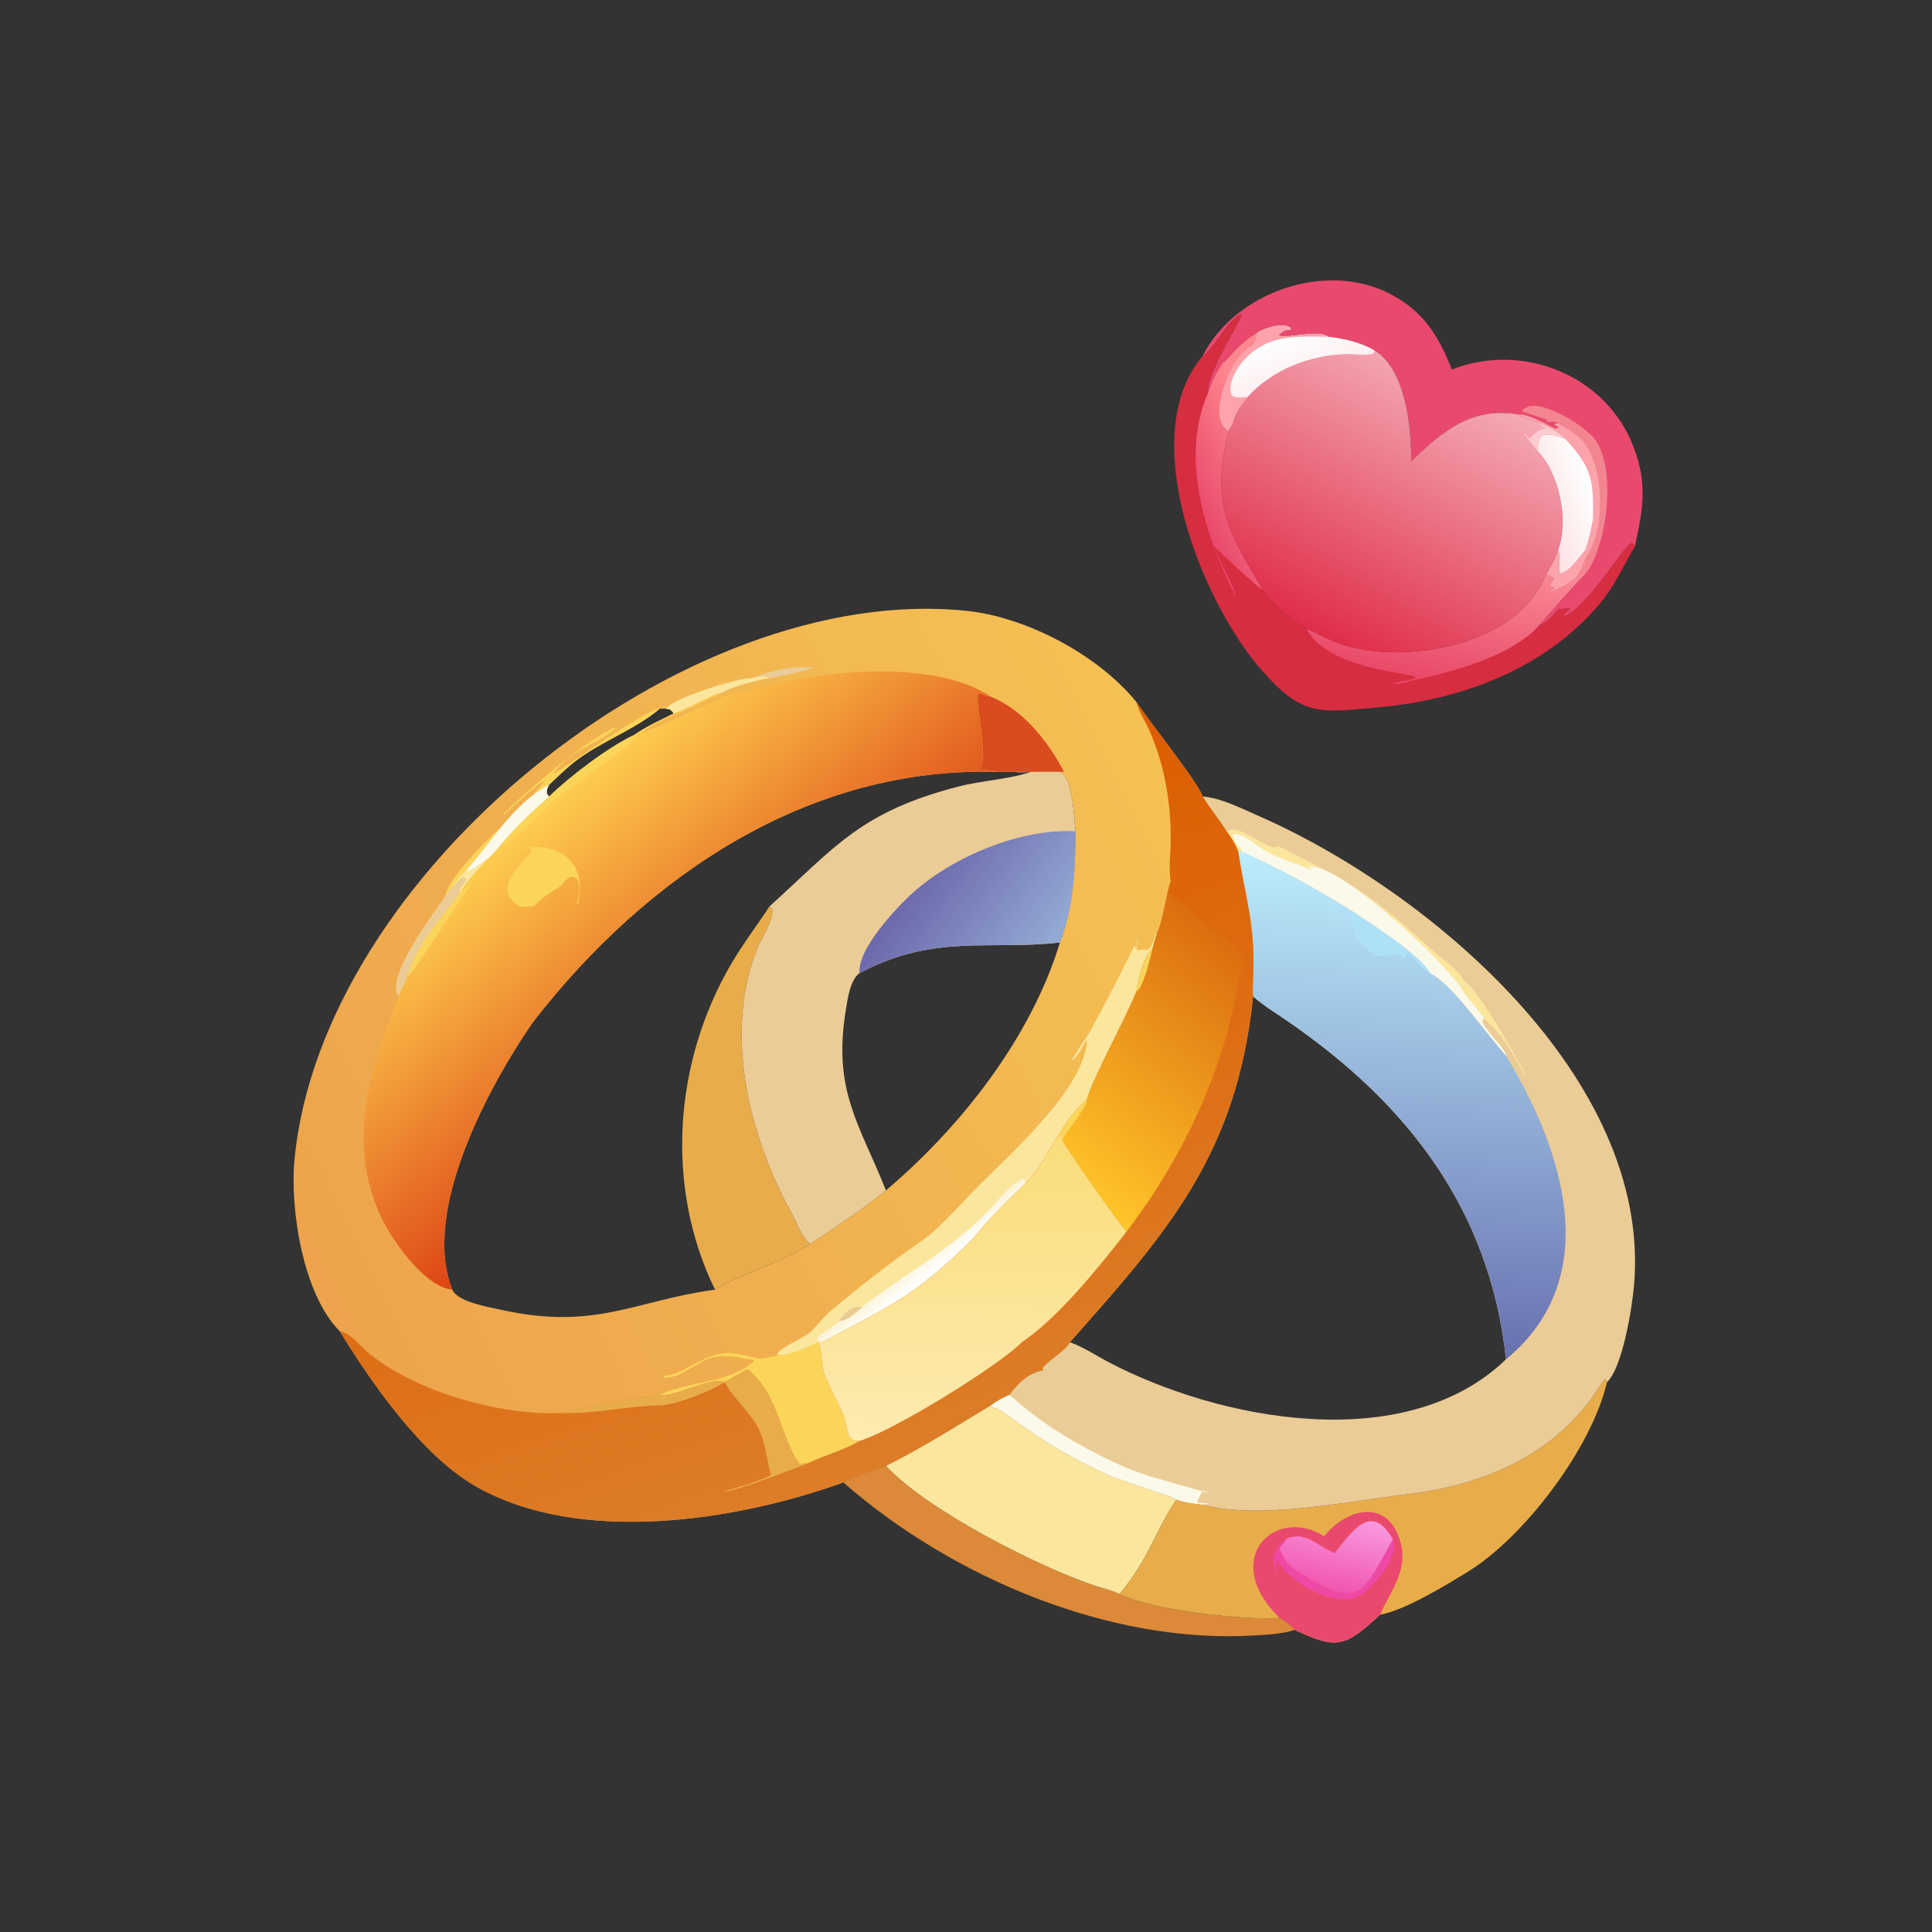 <?xml version="1.0" encoding="utf-8" ?><!-- created by svgstack.com | Attribution is required. --><svg xmlns="http://www.w3.org/2000/svg" xmlns:xlink="http://www.w3.org/1999/xlink" width="1024" height="1024"><rect width="100%" height="100%" fill="#333333" stroke="none"/><path fill="#DC8A39" transform="scale(2 2)" d="M223.492 392.849C225.316 391.777 232.538 389.123 234.782 388.469C245.762 400.294 275.393 415.287 290.078 420.184C292.212 420.895 294.688 421.45 296.704 422.438C304.682 426.71 330.824 429.526 339.086 428.781C340.484 429.548 342.143 430.629 343.081 431.938C339.92 433.013 335.878 433.201 332.538 433.407C293.933 435.789 251.946 417.828 223.492 392.849Z"/><path fill="#FBE69D" transform="scale(2 2)" d="M234.782 388.469C244.752 383.423 253.053 378.158 262.531 372.443C263.257 373.223 264.84 373.385 265.823 374.122C273.492 379.869 281.949 385.457 290.675 389.417C294.882 392.041 310.743 396.446 311.745 397.388C305.998 406.041 304.64 412.801 296.704 422.438C294.688 421.45 292.212 420.895 290.078 420.184C275.393 415.287 245.762 400.294 234.782 388.469Z"/><path fill="#D62D41" transform="scale(2 2)" d="M318.722 94.311C321.393 93.127 326.496 82.762 329.174 83.49C327.007 87.781 319.663 99.839 320.147 104.109C321.106 100.989 322.711 97.583 324.839 95.099L324.32 96.09C327.093 93.043 329.692 90.056 333.349 88.038C332.22 93.115 332.018 90.584 328.975 93.996C325.914 97.428 319.879 110.551 325.534 114.143C320.783 133.963 325.404 140.775 334.654 156.295C336.66 159.33 342.799 165.38 346.221 166.574C349.063 167.862 351.754 169.364 354.697 170.447C370.564 176.29 398.954 171.644 407.899 155.81C408.747 154.752 409.095 153.4 409.741 152.214C410.598 152.434 411.163 152.77 411.892 153.265C410.033 156.239 410.235 154.758 411.892 155.81L409.741 157.634C412.868 155.628 416.525 155.207 418.628 151.755C419.557 150.231 419.727 148.428 420.872 146.997C420.883 148.774 420.136 150.413 420.12 152.214C417.891 154.223 410.576 162.72 407.899 165.698C409.97 164.944 411.543 163.181 412.882 161.505C418.086 160.878 415.732 161.321 414.047 163.36L414.151 163.461C420.823 161.302 430.664 143.624 432.573 143.902L433.25 144.829C430.179 150.025 427.952 155.198 424.016 159.911C409.618 177.153 387.461 185.42 365.583 187.422C349.477 188.895 345.307 189.923 334.568 177.856C318.607 159.92 300.663 115.611 318.722 94.311Z"/><defs><linearGradient id="gradient_0" gradientUnits="userSpaceOnUse" x1="315.682" y1="131.669" x2="337.031" y2="121.766"><stop offset="0" stop-color="#E9486B"/><stop offset="1" stop-color="#FF8890"/></linearGradient></defs><path fill="url(#gradient_0)" transform="scale(2 2)" d="M320.147 104.109C321.106 100.989 322.711 97.583 324.839 95.099L324.32 96.09C327.093 93.043 329.692 90.056 333.349 88.038C332.22 93.115 332.018 90.584 328.975 93.996C325.914 97.428 319.879 110.551 325.534 114.143C320.783 133.963 325.404 140.775 334.654 156.295C333.838 156.198 323.889 146.928 321.772 144.829C323.136 148.983 326.654 154.575 327.438 157.714L327.26 157.644C319.277 141.831 312.645 121.172 320.147 104.109Z"/><defs><linearGradient id="gradient_1" gradientUnits="userSpaceOnUse" x1="377.708" y1="179.953" x2="384.492" y2="146.91"><stop offset="0" stop-color="#E94969"/><stop offset="1" stop-color="#F98895"/></linearGradient></defs><path fill="url(#gradient_1)" transform="scale(2 2)" d="M409.741 157.634C412.868 155.628 416.525 155.207 418.628 151.755C419.557 150.231 419.727 148.428 420.872 146.997C420.883 148.774 420.136 150.413 420.12 152.214C417.891 154.223 410.576 162.72 407.899 165.698C401.168 173.561 385.322 178.037 375.244 180.108C373.725 180.42 370.404 181.656 368.933 180.998C389.44 177.733 353.493 180.87 346.221 166.574C349.063 167.862 351.754 169.364 354.697 170.447C370.564 176.29 398.954 171.644 407.899 155.81C408.747 154.752 409.095 153.4 409.741 152.214C410.598 152.434 411.163 152.77 411.892 153.265C410.033 156.239 410.235 154.758 411.892 155.81L409.741 157.634Z"/><path fill="#E9496D" transform="scale(2 2)" d="M318.722 94.311C327.254 77.416 351.331 69.096 368.236 77.803C377.13 82.385 381.22 88.88 384.739 97.915C403.497 90.57 425.751 99.395 432.972 118.597C436.645 128.366 435.396 134.988 433.25 144.829L432.573 143.902C430.664 143.624 420.823 161.302 414.151 163.461L414.047 163.36C415.732 161.321 418.086 160.878 412.882 161.505C411.543 163.181 409.97 164.944 407.899 165.698C410.576 162.72 417.891 154.223 420.12 152.214C420.136 150.413 420.883 148.774 420.872 146.997C419.727 148.428 419.557 150.231 418.628 151.755C416.525 155.207 412.868 155.628 409.741 157.634L411.892 155.81C410.235 154.758 410.033 156.239 411.892 153.265C411.163 152.77 410.598 152.434 409.741 152.214C411.103 150.134 412.065 148.149 412.882 145.796C415.79 137.903 413.186 125.265 407.382 119.492C407.696 114.615 408.913 114.326 414.758 116.217C412.785 114.386 410.35 113.17 407.899 112.126C406.582 111.041 403.492 111.128 402.613 109.873C390.375 107.663 382.467 113.993 373.99 122.241C374.034 113.359 372.601 97.91 364.208 92.825C360.322 90.671 356.416 89.777 352.04 89.264C349.291 87.22 342.117 89.741 338.706 88.957C339.712 87.899 340.383 87.325 341.936 87.35L342.132 87.009C339.996 85.185 335.39 87.004 333.349 88.038C329.692 90.056 327.093 93.043 324.32 96.09L324.839 95.099C322.711 97.583 321.106 100.989 320.147 104.109C319.663 99.839 327.007 87.781 329.174 83.49C326.496 82.762 321.393 93.127 318.722 94.311Z"/><path fill="#F38591" transform="scale(2 2)" d="M412.882 112.126C411.948 111.618 411.026 111.679 410.006 111.844L409.841 111.569L410.111 111.311C407.855 110.53 405.604 109.735 403.328 109.014C406.342 104.171 419.995 112.636 422.787 116.602C428.446 124.643 425.887 144.702 420.12 152.214C420.136 150.413 420.883 148.774 420.872 146.997C424.731 140.475 424.809 130.322 422.747 123.257C420.987 117.231 418.202 115.046 412.882 112.126Z"/><path fill="#FCA3AB" transform="scale(2 2)" d="M402.613 109.873C404.407 109.49 410.308 112.609 412.032 113.577L412.882 113.46L413.04 113.122C412.545 112.903 412.239 112.821 411.871 112.422L412.882 112.126C418.202 115.046 420.987 117.231 422.747 123.257C424.809 130.322 424.731 140.475 420.872 146.997C419.727 148.428 419.557 150.231 418.628 151.755C416.525 155.207 412.868 155.628 409.741 157.634L411.892 155.81C410.235 154.758 410.033 156.239 411.892 153.265C411.163 152.77 410.598 152.434 409.741 152.214C411.103 150.134 412.065 148.149 412.882 145.796C413.989 147.379 412.643 151.366 413.506 151.959C415.603 151.641 417.832 148.546 419.153 146.997L420.12 145.796C421.096 143.111 421.639 140.376 422.206 137.587C422.45 127.367 421.809 123.714 414.758 116.217C412.785 114.386 410.35 113.17 407.899 112.126C406.582 111.041 403.492 111.128 402.613 109.873Z"/><defs><linearGradient id="gradient_2" gradientUnits="userSpaceOnUse" x1="407.606" y1="134.841" x2="422.163" y2="129.983"><stop offset="0" stop-color="#FEE1E3"/><stop offset="1" stop-color="#FEFFFF"/></linearGradient></defs><path fill="url(#gradient_2)" transform="scale(2 2)" d="M407.382 119.492C407.696 114.615 408.913 114.326 414.758 116.217C421.809 123.714 422.45 127.367 422.206 137.587C421.639 140.376 421.096 143.111 420.12 145.796L419.153 146.997C417.832 148.546 415.603 151.641 413.506 151.959C412.643 151.366 413.989 147.379 412.882 145.796C415.79 137.903 413.186 125.265 407.382 119.492Z"/><path fill="#E8AD4A" transform="scale(2 2)" d="M318.722 398.753C333.366 402.859 357.535 397.843 372.833 395.996C392.094 393.67 409.795 386.679 421.803 370.58C422.923 369.079 424.193 366.614 425.428 365.396L425.87 366.281C421.771 383.896 403.862 407.336 389.165 416.42C383.36 420.009 372.326 426.748 365.735 427.916C356.445 436.554 354.234 437.197 343.081 431.938C342.143 430.629 340.484 429.548 339.086 428.781C330.824 429.526 304.682 426.71 296.704 422.438C304.64 412.801 305.998 406.041 311.745 397.388C313.883 398.233 316.449 398.434 318.722 398.753Z"/><path fill="#E9496D" transform="scale(2 2)" d="M350.886 407.126C356.754 399.918 366.945 397.19 370.685 407.268C373.799 415.659 368.662 421.164 365.735 427.916C356.445 436.554 354.234 437.197 343.081 431.938C342.143 430.629 340.484 429.548 339.086 428.781C322.98 412.883 338.219 398.97 350.886 407.126Z"/><path fill="#EE49A4" transform="scale(2 2)" d="M369.14 407.918C371.144 412.072 364.742 419.213 362.051 421.711C355.395 427.889 341.456 419.265 338.478 413.4L338.343 413.482C338.528 419.734 338.466 417.49 337.417 412.66C338.149 410.91 339.058 408.945 340.742 407.918C340.436 408.881 339.741 409.55 339.086 410.294C339.997 412.573 341.077 414.585 343.201 415.977C360.518 427.324 360.819 422.636 369.14 407.918Z"/><defs><linearGradient id="gradient_3" gradientUnits="userSpaceOnUse" x1="350.907" y1="420.901" x2="355.311" y2="401.821"><stop offset="0" stop-color="#F156AF"/><stop offset="1" stop-color="#F997DF"/></linearGradient></defs><path fill="url(#gradient_3)" transform="scale(2 2)" d="M353.738 411.561C358.361 405.795 363.392 397.909 369.14 407.918C360.819 422.636 360.518 427.324 343.201 415.977C341.077 414.585 339.997 412.573 339.086 410.294C339.741 409.55 340.436 408.881 340.742 407.918C341.69 407.264 342.993 407.247 344.105 407.126C348.25 407.706 350.07 410.232 353.738 411.561Z"/><defs><linearGradient id="gradient_4" gradientUnits="userSpaceOnUse" x1="349.021" y1="168.091" x2="384.939" y2="99.883"><stop offset="0" stop-color="#E02D4A"/><stop offset="1" stop-color="#F4ABB5"/></linearGradient></defs><path fill="url(#gradient_4)" transform="scale(2 2)" d="M333.349 88.038C335.39 87.004 339.996 85.185 342.132 87.009L341.936 87.35C340.383 87.325 339.712 87.899 338.706 88.957C342.117 89.741 349.291 87.22 352.04 89.264C356.416 89.777 360.322 90.671 364.208 92.825C372.601 97.91 374.034 113.359 373.99 122.241C382.467 113.993 390.375 107.663 402.613 109.873C403.492 111.128 406.582 111.041 407.899 112.126C410.35 113.17 412.785 114.386 414.758 116.217C408.913 114.326 407.696 114.615 407.382 119.492C413.186 125.265 415.79 137.903 412.882 145.796C412.065 148.149 411.103 150.134 409.741 152.214C409.095 153.4 408.747 154.752 407.899 155.81C398.954 171.644 370.564 176.29 354.697 170.447C351.754 169.364 349.063 167.862 346.221 166.574C342.799 165.38 336.66 159.33 334.654 156.295C325.404 140.775 320.783 133.963 325.534 114.143C319.879 110.551 325.914 97.428 328.975 93.996C332.018 90.584 332.22 93.115 333.349 88.038Z"/><path fill="#FCCCD1" transform="scale(2 2)" d="M409.741 113.46C409.057 113.068 408.411 112.743 407.899 112.126C410.35 113.17 412.785 114.386 414.758 116.217C408.913 114.326 407.696 114.615 407.382 119.492C406.235 117.889 404.979 116.365 403.756 114.818C404.194 114.892 405.022 115.873 405.378 116.217C406.762 114.551 407.748 114.115 409.741 113.46Z"/><defs><linearGradient id="gradient_5" gradientUnits="userSpaceOnUse" x1="345.143" y1="99.284" x2="341.683" y2="89.081"><stop offset="0" stop-color="#FFEFF1"/><stop offset="1" stop-color="#FDFFFF"/></linearGradient></defs><path fill="url(#gradient_5)" transform="scale(2 2)" d="M333.349 88.038C335.39 87.004 339.996 85.185 342.132 87.009L341.936 87.35C340.383 87.325 339.712 87.899 338.706 88.957C342.117 89.741 349.291 87.22 352.04 89.264C356.416 89.777 360.322 90.671 364.208 92.825L364.061 93.63C362.399 94.352 358.952 93.798 357.062 93.831C347.369 94.001 337.192 97.888 330.618 105.205C329.013 107.154 327.047 109.541 326.652 112.126C326.262 112.783 325.824 113.438 325.534 114.143C319.879 110.551 325.914 97.428 328.975 93.996C332.018 90.584 332.22 93.115 333.349 88.038Z"/><path fill="#FCA3AB" transform="scale(2 2)" d="M333.349 88.038C335.39 87.004 339.996 85.185 342.132 87.009L341.936 87.35C340.383 87.325 339.712 87.899 338.706 88.957C342.117 89.741 349.291 87.22 352.04 89.264C344.075 89.134 336.682 88.553 330.514 94.531C328.241 96.734 325.134 101.31 326.364 104.685C327.531 105.791 329.162 105.165 330.618 105.205C329.013 107.154 327.047 109.541 326.652 112.126C326.262 112.783 325.824 113.438 325.534 114.143C319.879 110.551 325.914 97.428 328.975 93.996C332.018 90.584 332.22 93.115 333.349 88.038Z"/><path fill="#EBCC96" transform="scale(2 2)" d="M318.722 211.082C323.601 211.465 329.017 214.252 333.467 216.2C378.528 235.938 437.496 285.521 433.07 340.249C432.571 346.431 429.983 362.486 425.87 366.281L425.428 365.396C424.193 366.614 422.923 369.079 421.803 370.58C409.795 386.679 392.094 393.67 372.833 395.996C357.535 397.843 333.366 402.859 318.722 398.753C316.449 398.434 313.883 398.233 311.745 397.388C310.743 396.446 294.882 392.041 290.675 389.417C281.949 385.457 273.492 379.869 265.823 374.122C264.84 373.385 263.257 373.223 262.531 372.443C264.146 371.23 265.622 370.389 267.481 369.633C269.802 366.34 272.884 363.696 276.542 363.091L276.221 362.77C276.724 361.169 282.399 358.014 283.523 355.709C309.419 326.525 327.834 305.772 332.076 264.042C331.893 261.607 332.137 259.069 332.18 256.624C332.4 243.96 329.893 237.211 328.171 225.895L328.13 225.614C327.3 223.613 326.358 222.013 325.044 220.302C323.057 217.144 320.629 214.277 318.722 211.082ZM332.076 264.042C327.834 305.772 309.419 326.525 283.523 355.709C287.069 356.945 290.198 359.089 293.499 360.833C322.964 376.4 372.409 386.007 399.105 360.235C394.893 320.944 373.387 292.639 340.95 270.422C337.946 268.364 334.814 266.457 332.076 264.042Z"/><path fill="#FBE69D" transform="scale(2 2)" d="M325.044 220.302C329.097 217.828 335.895 226.266 338.873 224.276C357.922 233.85 363.41 236.872 379.617 251.885C383.507 255.489 384.757 255.128 388.244 260.211C392.162 262.744 401.467 279.664 404.45 284.966L404.335 285.158C402.145 281.448 400.003 277.531 397.424 274.07C396.254 272.499 394.546 271.391 393.312 269.874C391.363 267.087 388.728 264.387 387.078 261.633C382.79 254.94 354.976 228.534 346.864 229.697C346.926 230.238 347.385 230.44 347.791 230.782C343.968 228.856 339.784 227.795 336.05 225.893C333.803 224.75 329.252 220.358 326.599 221.136C326.736 222.402 328.039 224.374 329.015 225.21L329.001 225.614L328.13 225.614C327.3 223.613 326.358 222.013 325.044 220.302Z"/><path fill="#FBF9E9" transform="scale(2 2)" d="M267.481 369.633C275.664 376.798 282.104 380.887 291.762 385.849C296.249 388.062 300.62 390.039 305.444 391.423C306.572 391.747 327.003 397.763 318.722 394.975C318.219 395.968 317.718 396.947 317.308 397.984L317.484 398.273C318.831 398.333 322.076 398.397 318.722 398.753C316.449 398.434 313.883 398.233 311.745 397.388C310.743 396.446 294.882 392.041 290.675 389.417C281.949 385.457 273.492 379.869 265.823 374.122C264.84 373.385 263.257 373.223 262.531 372.443C264.146 371.23 265.622 370.389 267.481 369.633Z"/><path fill="#FBF9E9" transform="scale(2 2)" d="M329.001 225.614L329.015 225.21C328.039 224.374 326.736 222.402 326.599 221.136C329.252 220.358 333.803 224.75 336.05 225.893C339.784 227.795 343.968 228.856 347.791 230.782C347.385 230.44 346.926 230.238 346.864 229.697C354.976 228.534 382.79 254.94 387.078 261.633C388.728 264.387 391.363 267.087 393.312 269.874L392.766 270.645C393.428 272.807 399.268 278.382 399.174 279.691L399.105 279.77C394.05 274.319 385.108 261.017 378.928 257.872C376.418 253.028 363.217 244.779 358.366 241.485C348.778 235.379 339.293 230.36 329.001 225.614Z"/><defs><linearGradient id="gradient_6" gradientUnits="userSpaceOnUse" x1="367.896" y1="357.612" x2="373.588" y2="227.969"><stop offset="0" stop-color="#6971B1"/><stop offset="1" stop-color="#BBEDFC"/></linearGradient></defs><path fill="url(#gradient_6)" transform="scale(2 2)" d="M328.13 225.614L329.001 225.614C339.293 230.36 348.778 235.379 358.366 241.485C363.217 244.779 376.418 253.028 378.928 257.872C385.108 261.017 394.05 274.319 399.105 279.77C413.976 304.268 425.577 338.421 399.105 360.235C394.893 320.944 373.387 292.639 340.95 270.422C337.946 268.364 334.814 266.457 332.076 264.042C331.893 261.607 332.137 259.069 332.18 256.624C332.4 243.96 329.893 237.211 328.171 225.895L328.13 225.614Z"/><path fill="#AFE1F6" transform="scale(2 2)" d="M358.366 241.485C363.217 244.779 376.418 253.028 378.928 257.872C376.859 256.753 375.108 254.115 373.141 252.655L373.078 253.223L372.968 252.819C372.715 253.185 372.415 253.529 372.139 253.877L371.675 253.886C369.725 251.298 367.929 254.105 365.28 253.243C361.195 251.912 356.745 245.918 358.366 241.485Z"/><defs><linearGradient id="gradient_7" gradientUnits="userSpaceOnUse" x1="76.614" y1="326.605" x2="312.166" y2="210.001"><stop offset="0" stop-color="#EDA44C"/><stop offset="1" stop-color="#F5C054"/></linearGradient></defs><path fill="url(#gradient_7)" transform="scale(2 2)" d="M90.053 352.8C80.297 343.072 76.808 320.414 78.041 307.363C85.198 231.593 180.893 154 256.219 161.887C272.017 163.541 290.963 173.522 301.148 186.028C304.773 191.517 317.451 207.284 318.722 211.082C320.629 214.277 323.057 217.144 325.044 220.302C326.358 222.013 327.3 223.613 328.13 225.614L328.171 225.895C329.893 237.211 332.4 243.96 332.18 256.624C332.137 259.069 331.893 261.607 332.076 264.042C327.834 305.772 309.419 326.525 283.523 355.709C282.399 358.014 276.724 361.169 276.221 362.77L276.542 363.091C272.884 363.696 269.802 366.34 267.481 369.633C265.622 370.389 264.146 371.23 262.531 372.443C253.053 378.158 244.752 383.423 234.782 388.469C232.538 389.123 225.316 391.777 223.492 392.849C195.37 403.021 153.614 409.64 126.047 393.861C111.838 385.728 98.588 366.707 90.053 352.8ZM264.637 204.566C214.092 202.962 171.19 232.327 141.353 270.708C129.941 287.104 111.445 320.879 119.873 341.783C121.22 345.036 129.723 346.428 132.802 347.111C157.691 352.639 168.221 344.716 189.041 341.841L189.486 341.783C197.44 336.927 206.808 334.894 214.696 329.678C221.557 325.049 228.359 320.73 234.782 315.473C254.703 298.594 273.205 275.005 280.9 249.761C284.439 240.853 285.03 229.778 285.014 220.302C284.732 217.071 284.275 205.865 280.9 204.566C276.904 204.458 272.867 204.643 268.857 204.566C267.487 204.451 266.018 204.556 264.637 204.566ZM176.448 187.817C175.916 187.82 175.375 187.846 174.844 187.817C168.135 193.498 159.264 196.441 152.265 201.89C149.909 203.724 147.729 205.911 145.546 207.951C144.976 208.959 144.453 210.198 145.546 211.082C151.128 205.665 161.034 198.146 167.942 194.832C171.189 192.563 174.982 190.842 178.518 189.076C177.956 188.192 177.546 187.896 176.448 187.817Z"/><path fill="#EBCC96" transform="scale(2 2)" d="M199.356 179.675C204.01 177.678 210.485 176.363 215.531 176.946C214.194 177.611 204.853 179.757 203.891 179.675C202.702 178.844 200.699 179.463 199.356 179.675Z"/><path fill="#FBE69D" transform="scale(2 2)" d="M199.356 179.675C200.699 179.463 202.702 178.844 203.891 179.675C199.678 180.51 194.808 181.756 190.948 183.666C186.588 184.998 182.756 187.783 178.518 189.076C177.956 188.192 177.546 187.896 176.448 187.817C178.813 184.811 195.299 179.702 199.356 179.675Z"/><path fill="#FBD55A" transform="scale(2 2)" d="M118.008 237.517C119.092 230.162 139.674 213.721 144.661 206.584C143.431 206.836 135.015 214.52 133.672 215.907L133.219 215.882C140.067 209.308 154.362 196.71 162.999 192.726L163.213 192.872C160.336 196.164 150.577 198.899 146.654 205.061C147.812 204.961 170.144 188.356 174.844 187.817C168.135 193.498 159.264 196.441 152.265 201.89C149.909 203.724 147.729 205.911 145.546 207.951C135.875 213.04 130.341 223.157 123.266 230.964C121.944 232.025 120.829 233.501 119.873 234.893C119.103 235.683 118.68 236.662 118.008 237.517Z"/><path fill="#FBF9E9" transform="scale(2 2)" d="M145.546 207.951C144.976 208.959 144.453 210.198 145.546 211.082C140.889 215.273 136.245 219.54 132.316 224.439C131.289 225.486 129.923 227.306 128.704 228.028C127.417 228.939 124.834 230.969 123.266 230.964C130.341 223.157 135.875 213.04 145.546 207.951Z"/><path fill="#DA4B20" transform="scale(2 2)" d="M259.202 183.666C260.302 184.034 261.407 184.328 262.531 184.611C271.163 188.091 277.59 196.342 281.84 204.267L281.77 204.546L280.9 204.566C276.904 204.458 272.867 204.643 268.857 204.566C267.487 204.451 266.018 204.556 264.637 204.566C263.062 204.129 261.218 204.159 259.586 203.912C262.123 200.662 258.437 187.472 259.202 183.666Z"/><path fill="#FBD55A" transform="scale(2 2)" d="M216.816 355.709C217.706 356.986 217.685 361.151 218.117 362.958C218.849 366.023 222.242 371.637 223.58 375.178C224.984 378.898 223.938 381.909 227.801 381.856C223.438 384.431 218.431 385.651 213.921 387.88C213.214 387.722 212.64 387.856 211.969 388.061C206.895 381.498 206.463 369.675 198.12 362.837C196.074 363.957 194.054 365.124 192.028 366.281C188.922 364.661 178.032 370.562 174.844 369.633C183.108 365.806 192.505 366.92 199.885 360.726L199.773 360.432C195.704 359.878 191.014 358.356 186.642 360.544C183.826 361.953 179.577 365.341 175.884 365.156L176.056 365.161L175.878 364.668C182.964 363.998 187.575 356.62 196.939 359.071C201.65 360.303 201.51 360.338 206.513 359.023C208.556 359.478 214.832 356.724 216.816 355.709Z"/><path fill="#FBE69D" transform="scale(2 2)" d="M206.513 359.023L205.876 358.909C206.744 357.122 212.308 354.926 214.252 353.388C216.297 351.771 217.808 349.409 219.841 347.683C227.656 341.048 235.984 334.572 244.407 328.741C249.067 325.515 255.504 318.08 259.561 314.024C267.97 305.616 287.686 288.075 288.064 275.564L288.015 276.088L287.841 275.57L287.956 275.409C287.218 276.959 285.485 280.093 284.09 281.124C284.697 279.232 287.864 275.184 289.054 273.019C292.882 266.054 297.23 257.537 300.688 250.451C301.128 252.943 301.315 250.198 301.395 248.521C301.742 249.401 301.28 250.729 301.277 251.713L301.601 251.894C303.344 250.848 304.444 253.516 305.865 248.724L306.318 247.216L306.58 247.295C306.207 248.701 305.839 250.104 305.399 251.49C302.842 254.042 301.746 259.334 301.148 262.825C298.178 270.305 289.653 285.561 288.029 291.453C285.222 293.839 282.769 297.036 280.9 300.212C277.875 304.633 275.523 309.967 271.67 313.712C267.616 317.416 261.549 323.572 258.112 327.953C242.476 343.669 235.438 346.228 217.882 355.709L216.816 355.709C214.832 356.724 208.556 359.478 206.513 359.023L206.513 359.023Z"/><path fill="#EBCC96" transform="scale(2 2)" d="M222.258 350.175C224.025 347.757 225.269 346.09 228.55 346.343C226.616 348.041 224.937 349.878 222.258 350.175Z"/><defs><linearGradient id="gradient_8" gradientUnits="userSpaceOnUse" x1="243.378" y1="333.49" x2="246.61" y2="337.624"><stop offset="0" stop-color="#FAF2D6"/><stop offset="1" stop-color="white"/></linearGradient></defs><path fill="url(#gradient_8)" transform="scale(2 2)" d="M228.55 346.343C239.612 337.547 250.433 332.349 261.408 321.384C263.323 319.47 268.643 312.796 271.195 312.457L271.621 312.801L271.67 313.712C267.616 317.416 261.549 323.572 258.112 327.953C242.476 343.669 235.438 346.228 217.882 355.709C217.472 355.607 217.071 355.526 216.652 355.483L216.816 354.193C218.673 352.919 220.457 351.526 222.258 350.175C224.937 349.878 226.616 348.041 228.55 346.343Z"/><defs><linearGradient id="gradient_9" gradientUnits="userSpaceOnUse" x1="197.95" y1="273.956" x2="145.715" y2="212.707"><stop offset="0" stop-color="#DD4514"/><stop offset="1" stop-color="#FECD4F"/></linearGradient></defs><path fill="url(#gradient_9)" transform="scale(2 2)" d="M190.948 183.666C190.122 184.978 173.739 191.047 170.504 193.987L170.681 194.265L170.485 194.171C170.896 194.087 191.065 185.131 192.027 184.578C193.862 183.522 196.473 183.564 198.493 182.957C215.075 177.974 246.936 174.106 262.531 184.611C261.407 184.328 260.302 184.034 259.202 183.666C258.437 187.472 262.123 200.662 259.586 203.912C261.218 204.159 263.062 204.129 264.637 204.566C214.092 202.962 171.19 232.327 141.353 270.708C129.941 287.104 111.445 320.879 119.873 341.783C112.394 341.073 103.467 328.128 100.681 321.878C91.695 301.721 98.435 282.917 105.633 264.042C101.864 259.169 114.986 241.921 118.008 237.517C118.68 236.662 119.103 235.683 119.873 234.893C120.829 233.501 121.944 232.025 123.266 230.964C124.834 230.969 127.417 228.939 128.704 228.028C129.923 227.306 131.289 225.486 132.316 224.439C136.245 219.54 140.889 215.273 145.546 211.082C151.128 205.665 161.034 198.146 167.942 194.832C171.189 192.563 174.982 190.842 178.518 189.076C182.756 187.783 186.588 184.998 190.948 183.666Z"/><path fill="#FBE69D" transform="scale(2 2)" d="M123.266 230.964C124.834 230.969 127.417 228.939 128.704 228.028C126.474 230.775 123.83 233.202 122.085 236.308L122.085 236.308L121.768 236.278L121.716 235.944C122.214 234.875 122.942 234.063 123.696 233.17C122.467 231.192 120.976 234.515 119.873 234.893C120.829 233.501 121.944 232.025 123.266 230.964Z"/><path fill="#FBD55A" transform="scale(2 2)" d="M122.085 236.308C123.615 235.485 124.778 233.493 125.761 232.087C125.841 232.749 124.673 233.981 124.24 234.556L124.425 234.893C122.04 238.268 109.318 258.128 107.953 258.833C110.182 250.306 117.029 243.308 122.085 236.308L122.085 236.308Z"/><path fill="#FBD55A" transform="scale(2 2)" d="M145.546 211.082C151.128 205.665 161.034 198.146 167.942 194.832L168.904 194.897C166.715 198.002 152.419 207.433 147.879 211.118C144.655 213.735 135.09 223.749 132.316 224.439C136.245 219.54 140.889 215.273 145.546 211.082Z"/><path fill="#EBCC96" transform="scale(2 2)" d="M119.873 234.893C120.976 234.515 122.467 231.192 123.696 233.17C122.942 234.063 122.214 234.875 121.716 235.944L121.768 236.278L122.085 236.308C117.029 243.308 110.182 250.306 107.953 258.833C107.183 260.535 106.238 262.283 105.633 264.042C101.864 259.169 114.986 241.921 118.008 237.517C118.68 236.662 119.103 235.683 119.873 234.893Z"/><path fill="#FBD55A" transform="scale(2 2)" d="M139.706 224.439C149.905 223.769 155.59 229.649 153.082 239.712L152.87 239.035C154.717 234.662 152.748 228.962 148.545 234.893C146.044 236.336 143.309 238.107 141.353 240.24L137.774 240.24C126.924 233.648 147.124 223.947 138.675 224.753L139.706 224.439Z"/><defs><linearGradient id="gradient_10" gradientUnits="userSpaceOnUse" x1="188.99" y1="230.915" x2="243.044" y2="385.36"><stop offset="0" stop-color="#DD5D00"/><stop offset="1" stop-color="#DD7D28"/></linearGradient></defs><path fill="url(#gradient_10)" transform="scale(2 2)" d="M301.148 186.028C304.773 191.517 317.451 207.284 318.722 211.082C320.629 214.277 323.057 217.144 325.044 220.302C326.358 222.013 327.3 223.613 328.13 225.614L328.171 225.895C329.893 237.211 332.4 243.96 332.18 256.624C332.137 259.069 331.893 261.607 332.076 264.042C327.834 305.772 309.419 326.525 283.523 355.709C282.399 358.014 276.724 361.169 276.221 362.77L276.542 363.091C272.884 363.696 269.802 366.34 267.481 369.633C265.622 370.389 264.146 371.23 262.531 372.443C253.053 378.158 244.752 383.423 234.782 388.469C232.538 389.123 225.316 391.777 223.492 392.849C195.37 403.021 153.614 409.64 126.047 393.861C111.838 385.728 98.588 366.707 90.053 352.8C92.868 353.195 95.602 356.896 97.781 358.663C110.529 368.999 132.581 375.121 148.545 374.481C157.229 372.685 166.064 370.923 174.844 369.633C178.032 370.562 188.922 364.661 192.028 366.281C194.054 365.124 196.074 363.957 198.12 362.837C206.463 369.675 206.895 381.498 211.969 388.061C212.64 387.856 213.214 387.722 213.921 387.88C218.431 385.651 223.438 384.431 227.801 381.856C223.938 381.909 224.984 378.898 223.58 375.178C222.242 371.637 218.849 366.023 218.117 362.958C217.685 361.151 217.706 356.986 216.816 355.709L217.882 355.709C235.438 346.228 242.476 343.669 258.112 327.953C261.549 323.572 267.616 317.416 271.67 313.712C275.523 309.967 277.875 304.633 280.9 300.212C282.769 297.036 285.222 293.839 288.029 291.453C289.653 285.561 298.178 270.305 301.148 262.825C301.746 259.334 302.842 254.042 305.399 251.49C305.839 250.104 306.207 248.701 306.58 247.295C308.12 244.611 309.06 236.982 310.27 233.364C309.644 230.336 310.203 226.745 310.246 223.653C310.394 213.205 308.816 203.202 304.593 193.574C303.475 191.024 301.868 188.751 301.148 186.028Z"/><path fill="#E8AD4A" transform="scale(2 2)" d="M198.12 362.837C206.463 369.675 206.895 381.498 211.969 388.061C212.64 387.856 213.214 387.722 213.921 387.88C209.222 389.638 196.049 394.863 191.845 395.34L191.766 395.207C194.453 394.578 202.204 392.201 204.34 390.886C203.208 387.115 203.02 383.258 201.45 379.577C199.343 374.638 194.621 371.014 192.028 366.281C188.822 368.546 178.674 372.465 174.844 372.443C166.237 372.598 158.591 374.646 148.545 374.481C157.229 372.685 166.064 370.923 174.844 369.633C178.032 370.562 188.922 364.661 192.028 366.281C194.054 365.124 196.074 363.957 198.12 362.837Z"/><defs><linearGradient id="gradient_11" gradientUnits="userSpaceOnUse" x1="327.983" y1="250.789" x2="280.302" y2="311.048"><stop offset="0" stop-color="#DB6D0F"/><stop offset="1" stop-color="#FFC52A"/></linearGradient></defs><path fill="url(#gradient_11)" transform="scale(2 2)" d="M306.58 247.295C308.12 244.611 309.06 236.982 310.27 233.364C310.302 234.528 310.137 235.48 309.843 236.605C313.198 239.962 320.338 245.263 324.537 248.631C331.667 254.348 329.506 253.064 327.674 262.94C323.42 285.877 312.677 307.901 298.56 326.371C296.924 324.891 281.483 302.84 281.516 301.989C281.39 301.391 281.111 300.787 280.9 300.212C282.769 297.036 285.222 293.839 288.029 291.453C289.653 285.561 298.178 270.305 301.148 262.825C301.746 259.334 302.842 254.042 305.399 251.49C305.839 250.104 306.207 248.701 306.58 247.295Z"/><path fill="#FBD55A" transform="scale(2 2)" d="M305.399 251.49C304.875 253.801 303.026 261.621 301.148 262.825C301.746 259.334 302.842 254.042 305.399 251.49Z"/><path fill="#FBD55A" transform="scale(2 2)" d="M288.029 291.453C287.914 293.596 282.852 299.602 281.516 301.989C281.39 301.391 281.111 300.787 280.9 300.212C282.769 297.036 285.222 293.839 288.029 291.453Z"/><defs><linearGradient id="gradient_12" gradientUnits="userSpaceOnUse" x1="257.766" y1="300.031" x2="256.983" y2="382.295"><stop offset="0" stop-color="#FADC79"/><stop offset="1" stop-color="#FDEBB0"/></linearGradient></defs><path fill="url(#gradient_12)" transform="scale(2 2)" d="M271.67 313.712C275.523 309.967 277.875 304.633 280.9 300.212C281.111 300.787 281.39 301.391 281.516 301.989C281.483 302.84 296.924 324.891 298.56 326.371C291.475 335.504 280.521 349.182 270.773 355.709C265.105 361.63 237.081 379.039 227.801 381.856C223.938 381.909 224.984 378.898 223.58 375.178C222.242 371.637 218.849 366.023 218.117 362.958C217.685 361.151 217.706 356.986 216.816 355.709L217.882 355.709C235.438 346.228 242.476 343.669 258.112 327.953C261.549 323.572 267.616 317.416 271.67 313.712Z"/><path fill="#E8AD4A" transform="scale(2 2)" d="M203.891 240.24C206.525 241.401 201.839 248.528 200.878 250.858C191.607 273.327 198.416 300.761 209.643 321.239C211.048 323.801 212.428 327.817 214.696 329.678C206.808 334.894 197.44 336.927 189.486 341.783C176.158 314.465 178.55 281.453 193.814 255.379C196.888 250.128 200.574 245.327 203.891 240.24Z"/><path fill="#EBCC96" transform="scale(2 2)" d="M268.857 204.566C272.867 204.643 276.904 204.458 280.9 204.566C284.275 205.865 284.732 217.071 285.014 220.302C285.03 229.778 284.439 240.853 280.9 249.761C273.205 275.005 254.703 298.594 234.782 315.473C228.359 320.73 221.557 325.049 214.696 329.678C212.428 327.817 211.048 323.801 209.643 321.239C198.416 300.761 191.607 273.327 200.878 250.858C201.839 248.528 206.525 241.401 203.891 240.24C221.402 224.379 228.059 215.165 253.945 208.452C260.293 206.806 266.973 206.634 273.162 204.566C271.729 204.652 270.281 204.805 268.857 204.566ZM227.801 257.872C225.281 259.668 224.619 264.81 224.155 267.637C220.61 289.204 227.911 298.074 234.782 315.473C254.703 298.594 273.205 275.005 280.9 249.761C262.216 251.926 247.722 247.352 227.801 257.872Z"/><defs><linearGradient id="gradient_13" gradientUnits="userSpaceOnUse" x1="244.832" y1="230.417" x2="277.094" y2="253.509"><stop offset="0" stop-color="#6C69AC"/><stop offset="1" stop-color="#94AAD4"/></linearGradient></defs><path fill="url(#gradient_13)" transform="scale(2 2)" d="M227.801 257.872C227.108 251.625 237.565 240.497 241.991 236.53C252.682 226.947 270.503 219.5 285.014 220.302C285.03 229.778 284.439 240.853 280.9 249.761C262.216 251.926 247.722 247.352 227.801 257.872Z"/></svg> 